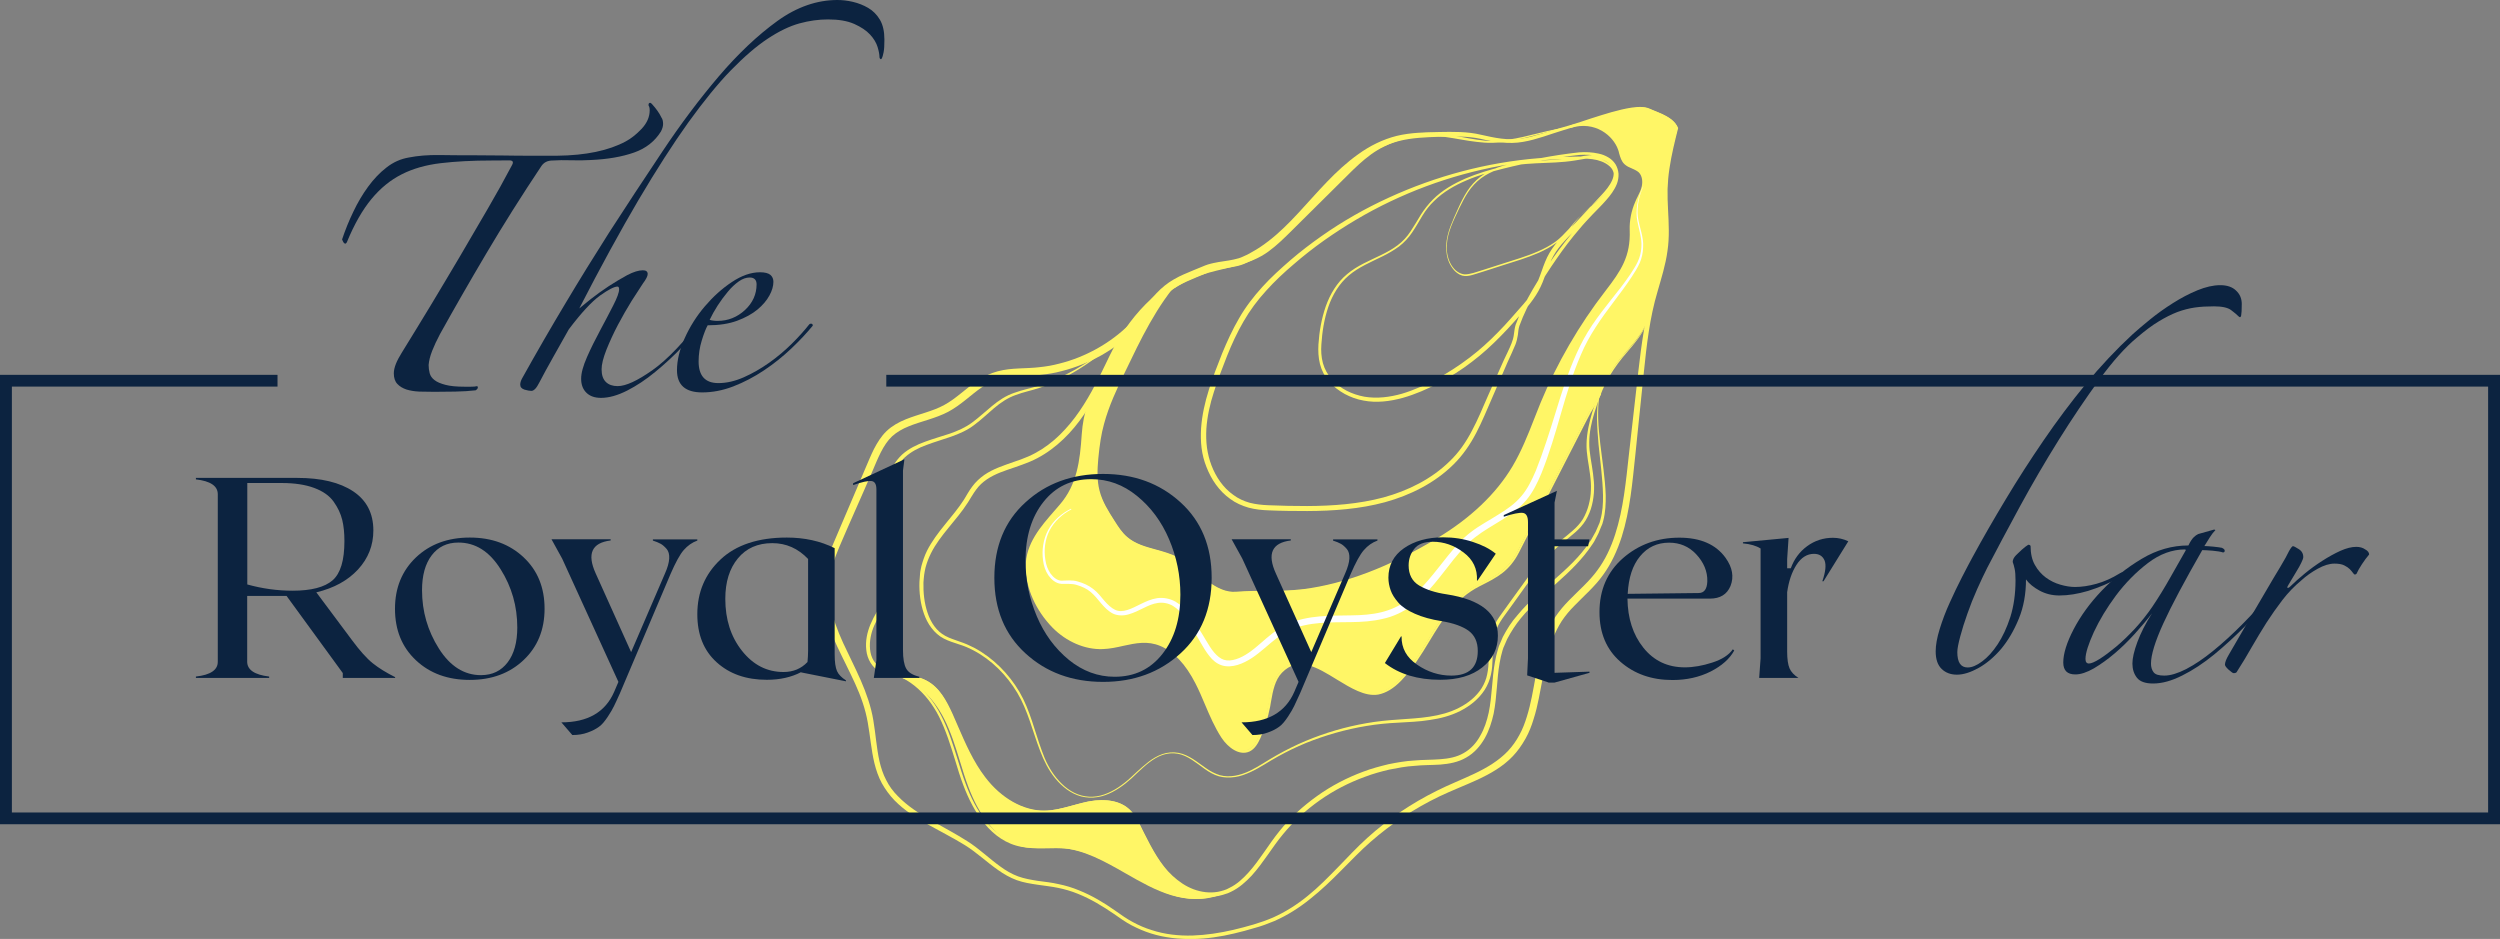 <svg width="221" height="83" viewBox="0 0 221 83" fill="none" xmlns="http://www.w3.org/2000/svg">
<rect x="0" y="0" width="221" height="83" fill="#808080" stroke="none"/>
<g clip-path="url(#clip0)">
<path d="M107.641 79.052C107.673 79.052 107.704 79.042 107.745 79.042C102.61 80.8 98.868 75.248 94.034 74.909C92.922 74.837 91.778 75.022 90.666 74.827C88.047 74.344 86.539 71.814 85.677 69.542C84.918 67.527 84.491 65.409 83.514 63.497C82.641 61.77 81.186 60.207 79.346 59.713C80.157 59.847 81.04 59.898 81.778 60.258C82.932 60.813 83.566 62.037 84.086 63.199C84.949 65.111 85.708 67.106 86.966 68.781C88.234 70.447 90.167 71.794 92.277 71.784C93.546 71.773 94.772 71.28 96.03 71.002C97.288 70.745 98.743 70.766 99.689 71.609C100.157 72.02 100.438 72.596 100.718 73.151C101.446 74.6 102.142 76.102 103.265 77.294C104.408 78.466 106.051 79.309 107.641 79.052Z" fill="#FFF666"/>
<path d="M107.767 78.908L107.829 79.124C104.804 80.173 102.216 78.672 99.711 77.232C97.912 76.215 96.062 75.135 94.076 75.001C93.619 74.971 93.141 74.981 92.704 74.991C92.039 75.001 91.353 75.022 90.688 74.909C87.964 74.426 86.426 71.742 85.604 69.563C85.324 68.822 85.085 68.041 84.856 67.29C84.471 66.036 84.066 64.72 83.453 63.528C82.465 61.595 80.979 60.238 79.357 59.795L79.398 59.58C79.565 59.6 79.752 59.641 79.939 59.662C80.594 59.754 81.27 59.847 81.862 60.145C83.058 60.731 83.702 61.996 84.222 63.137C84.378 63.476 84.523 63.815 84.669 64.165C85.344 65.718 86.041 67.332 87.091 68.699C88.505 70.57 90.469 71.67 92.32 71.66C93.172 71.66 94.024 71.424 94.846 71.197C95.241 71.094 95.656 70.981 96.062 70.889C96.977 70.694 98.702 70.519 99.814 71.526C100.303 71.968 100.605 72.596 100.854 73.099L100.989 73.387C101.644 74.734 102.341 76.122 103.359 77.222C104.596 78.528 106.197 79.186 107.632 78.949C107.652 78.939 107.673 78.939 107.694 78.939L107.767 78.908ZM85.438 68.504C85.542 68.812 85.656 69.131 85.771 69.439C86.561 71.557 88.068 74.179 90.677 74.652C91.322 74.765 91.997 74.744 92.642 74.734C93.099 74.734 93.577 74.713 94.035 74.744C96.083 74.878 97.954 75.957 99.773 76.996C102.008 78.291 104.149 79.525 106.613 79.145C105.407 79.032 104.18 78.394 103.172 77.325C102.122 76.194 101.426 74.806 100.76 73.439L100.625 73.151C100.386 72.668 100.095 72.071 99.627 71.65C98.588 70.714 96.956 70.889 96.072 71.074C95.677 71.156 95.261 71.269 94.866 71.382C94.024 71.619 93.172 71.845 92.288 71.855C90.365 71.866 88.338 70.724 86.883 68.802C85.833 67.414 85.116 65.789 84.44 64.216C84.284 63.877 84.149 63.538 83.993 63.188C83.505 62.099 82.881 60.865 81.748 60.32C81.322 60.114 80.854 60.011 80.355 59.939C81.654 60.587 82.808 61.811 83.629 63.414C84.243 64.628 84.658 65.944 85.043 67.219C85.189 67.661 85.324 68.103 85.438 68.504Z" fill="#FFF666"/>
<path d="M138.837 11.186C140.157 10.816 144.419 9.037 145.76 9.613C146.706 10.024 147.933 10.343 148.307 11.299C147.839 13.047 147.382 14.816 147.309 16.635C147.236 18.28 147.475 19.915 147.319 21.539C147.132 23.308 146.498 24.984 146.051 26.701C145.937 27.153 145.833 27.595 145.75 28.047C144.897 30.587 142.746 31.389 141.446 34.751C140.583 36.447 140.916 35.563 140.043 37.27C138.099 41.105 136.134 44.919 134.17 48.733C133.317 50.388 132.309 50.892 130.729 51.694C127.163 53.504 126.394 57.349 123.775 60.042C123.234 60.598 122.579 61.101 121.799 61.235C119.086 61.698 115.812 56.681 113.223 59.323C112.444 60.125 112.34 61.317 112.132 62.407C111.945 63.343 111.664 64.268 111.269 65.132C111.072 65.594 110.801 66.067 110.354 66.273C109.502 66.663 108.566 65.872 108.047 65.091C107.07 63.61 106.55 61.883 105.749 60.3C105.053 58.942 104.045 57.565 102.589 56.938C100.791 56.177 99.252 57.143 97.433 57.205C95.812 57.267 94.232 56.495 93.099 55.344C91.737 53.977 90.749 52.033 90.76 50.07C90.77 47.828 92.412 46.214 93.785 44.61C95.334 42.801 95.583 40.642 95.728 38.349C95.791 37.362 95.988 36.313 96.342 35.388C96.664 34.854 96.966 34.278 97.267 33.702C97.277 33.692 97.277 33.692 97.277 33.692C97.267 33.702 97.267 33.702 97.267 33.702C97.61 33.013 97.943 32.324 98.275 31.625C98.639 30.895 99.045 30.165 99.502 29.466C99.959 29.076 100.396 28.664 100.781 28.202C101.519 27.369 102.142 26.433 102.974 25.703C103.244 25.487 103.535 25.292 103.816 25.117C101.945 27.4 100.645 30.104 99.377 32.767C98.66 34.267 97.932 35.779 97.506 37.373C97.246 38.38 97.09 39.418 96.997 40.447C96.924 41.423 96.882 42.41 97.132 43.356C97.392 44.322 97.922 45.186 98.473 46.029C98.795 46.554 99.138 47.088 99.616 47.489C100.864 48.558 102.714 48.548 104.149 49.33C105.043 49.813 105.739 50.584 106.519 51.231C107.309 51.879 108.265 52.434 109.273 52.362C111.342 52.198 113.223 52.383 115.271 52.126C119.429 51.612 123.525 49.782 127.08 47.643C129.762 46.019 132.215 43.911 133.816 41.228C134.866 39.459 135.521 37.496 136.311 35.594C137.756 32.067 139.689 28.747 142.039 25.724C143.452 23.904 144.294 22.609 144.211 20.295C144.17 19.463 144.336 18.62 144.679 17.849C144.887 17.396 145.147 16.975 145.272 16.491C145.386 16.008 145.334 15.453 144.97 15.114C144.627 14.785 144.076 14.754 143.723 14.425C143.38 14.116 143.328 13.613 143.172 13.181C142.704 11.844 141.01 10.539 138.837 11.186Z" fill="#FFF666"/>
<path d="M107.974 78.826C104.866 80.029 102.319 78.569 99.627 77.027C97.787 75.968 95.885 74.878 93.795 74.734C93.327 74.703 92.828 74.713 92.381 74.724C91.716 74.734 91.03 74.755 90.375 74.641C87.724 74.169 86.196 71.516 85.396 69.367C85.105 68.617 84.876 67.835 84.637 67.075C84.232 65.789 83.826 64.453 83.192 63.24C82.028 60.968 80.177 59.456 78.234 59.22L78.213 59.446C80.084 59.682 81.882 61.142 83.005 63.343C83.618 64.556 84.024 65.882 84.419 67.157C84.647 67.918 84.886 68.709 85.177 69.46C86.009 71.66 87.568 74.385 90.334 74.868C90.999 74.991 91.706 74.971 92.371 74.95C92.839 74.94 93.317 74.929 93.774 74.96C95.812 75.094 97.693 76.173 99.512 77.212C102.132 78.713 104.845 80.255 108.047 79.011L107.974 78.826Z" fill="#FFF666"/>
<path d="M145.033 15.042C144.845 14.867 144.606 14.764 144.378 14.672C144.159 14.569 143.951 14.487 143.785 14.332C143.556 14.117 143.463 13.808 143.369 13.479C143.338 13.366 143.307 13.253 143.265 13.14C142.725 11.608 140.895 10.425 138.764 11.094L138.827 11.31C141.03 10.631 142.61 12.019 143.037 13.222C143.078 13.335 143.109 13.438 143.13 13.551C143.234 13.901 143.328 14.26 143.608 14.517C143.806 14.703 144.045 14.805 144.274 14.898C144.492 15.001 144.689 15.083 144.856 15.227C145.199 15.556 145.22 16.101 145.126 16.502C145.053 16.82 144.897 17.119 144.741 17.437C144.679 17.571 144.606 17.694 144.554 17.849C144.211 18.63 144.035 19.504 144.066 20.347C144.149 22.66 143.317 23.904 141.924 25.714C139.585 28.736 137.652 32.078 136.186 35.604C135.999 36.087 135.802 36.56 135.615 37.044C135.064 38.462 134.481 39.912 133.702 41.228C132.257 43.654 130.001 45.803 127.007 47.602C122.818 50.121 118.868 51.612 115.24 52.075C114.107 52.218 113.005 52.218 111.924 52.229C111.061 52.229 110.157 52.239 109.242 52.311C108.421 52.373 107.527 52.003 106.571 51.211C106.352 51.026 106.113 50.82 105.895 50.615C105.365 50.132 104.814 49.648 104.18 49.299C103.566 48.959 102.86 48.764 102.184 48.579C101.238 48.322 100.354 48.075 99.658 47.479C99.18 47.078 98.847 46.543 98.525 46.04C97.995 45.207 97.454 44.364 97.205 43.397C96.955 42.462 97.007 41.475 97.09 40.529C97.205 39.326 97.35 38.359 97.6 37.465C98.026 35.882 98.743 34.35 99.45 32.89C100.833 30.011 102.236 27.04 104.419 24.614L104.253 24.459C102.059 26.906 100.625 29.898 99.242 32.787C98.525 34.268 97.797 35.8 97.371 37.414C97.132 38.308 96.966 39.295 96.862 40.498C96.778 41.454 96.737 42.472 96.997 43.449C97.257 44.456 97.808 45.32 98.359 46.163C98.691 46.697 99.024 47.232 99.523 47.654C100.261 48.291 101.217 48.558 102.142 48.816C102.808 49.001 103.483 49.186 104.086 49.515C104.699 49.844 105.23 50.327 105.749 50.789C105.968 50.985 106.196 51.201 106.435 51.396C107.444 52.229 108.4 52.609 109.273 52.547C110.188 52.476 111.082 52.476 111.945 52.465C113.016 52.465 114.138 52.455 115.292 52.311C118.941 51.848 122.933 50.347 127.153 47.808C130.178 45.978 132.465 43.819 133.931 41.351C134.721 40.025 135.303 38.555 135.854 37.136C136.041 36.653 136.228 36.17 136.425 35.697C137.87 32.181 139.804 28.87 142.132 25.858C143.515 24.069 144.43 22.722 144.336 20.347C144.294 19.524 144.471 18.692 144.804 17.951C144.856 17.818 144.918 17.694 144.991 17.55C145.147 17.242 145.313 16.913 145.396 16.574C145.469 16.286 145.479 15.916 145.376 15.597C145.303 15.381 145.199 15.186 145.033 15.042Z" fill="#FFF666"/>
<path d="M141.384 34.751C140.958 35.594 140.823 35.81 140.698 36.005C140.573 36.221 140.438 36.416 140.001 37.28C137.756 41.691 135.895 45.33 134.128 48.744C133.296 50.337 132.361 50.82 130.802 51.612L130.739 51.643C128.515 52.774 127.361 54.707 126.217 56.578C125.5 57.76 124.752 58.984 123.754 60.012C123.099 60.67 122.475 61.06 121.831 61.163C120.76 61.348 119.533 60.608 118.348 59.868C116.592 58.799 114.772 57.678 113.192 59.292C112.506 60.002 112.33 60.989 112.153 61.965C112.132 62.13 112.101 62.294 112.07 62.448C111.893 63.384 111.612 64.278 111.228 65.142C111.041 65.564 110.791 66.026 110.365 66.222C109.596 66.571 108.722 65.893 108.192 65.091C107.6 64.186 107.163 63.168 106.747 62.171C106.487 61.544 106.207 60.906 105.895 60.3C105.022 58.572 103.941 57.421 102.683 56.886C101.467 56.372 100.406 56.609 99.273 56.855C98.691 56.979 98.088 57.112 97.475 57.143C95.978 57.195 94.398 56.526 93.223 55.324C91.758 53.843 90.905 51.89 90.905 50.111C90.916 48.137 92.205 46.657 93.452 45.238C93.608 45.073 93.743 44.898 93.889 44.734C95.438 42.914 95.708 40.796 95.864 38.411C95.988 36.54 96.55 34.874 97.392 33.815L97.205 33.682C96.331 34.761 95.76 36.478 95.625 38.401C95.469 40.745 95.209 42.832 93.701 44.59C93.566 44.755 93.41 44.929 93.265 45.094C91.997 46.543 90.666 48.055 90.666 50.111C90.666 51.962 91.56 53.966 93.047 55.488C94.273 56.732 95.926 57.441 97.475 57.38C98.119 57.359 98.722 57.225 99.304 57.092C100.396 56.855 101.435 56.629 102.569 57.102C103.785 57.616 104.814 58.727 105.677 60.413C105.988 61.019 106.259 61.657 106.519 62.274C106.945 63.281 107.381 64.299 107.984 65.224C108.577 66.109 109.564 66.828 110.448 66.438C110.937 66.211 111.217 65.697 111.425 65.235C111.81 64.361 112.09 63.425 112.278 62.489C112.309 62.325 112.34 62.171 112.361 62.006C112.527 61.071 112.704 60.115 113.327 59.467C114.772 57.976 116.436 58.994 118.182 60.073C119.398 60.814 120.666 61.595 121.831 61.4C122.517 61.266 123.182 60.875 123.868 60.166C124.887 59.107 125.635 57.883 126.363 56.681C127.527 54.758 128.629 52.938 130.791 51.828L130.854 51.797C132.402 51.016 133.421 50.491 134.284 48.826C136.041 45.402 137.912 41.763 140.157 37.362C140.583 36.519 140.719 36.303 140.843 36.108C140.968 35.892 141.103 35.697 141.54 34.833L141.384 34.751Z" fill="#FFF666"/>
<path d="M145.261 16.481C144.897 17.314 144.679 18.249 144.783 19.154C144.897 20.059 145.324 20.933 145.251 21.868C145.24 22.341 145.137 22.804 144.96 23.225C144.773 23.657 144.513 24.048 144.274 24.428C143.764 25.21 143.203 25.95 142.652 26.68C141.54 28.15 140.469 29.651 139.752 31.358C139.024 33.034 138.494 34.812 137.985 36.57C137.475 38.349 136.956 40.107 136.269 41.824C135.916 42.667 135.511 43.52 134.908 44.23C134.294 44.95 133.525 45.495 132.735 45.978C131.966 46.461 131.145 46.913 130.417 47.479C129.679 48.034 129.086 48.754 128.504 49.453C127.361 50.882 126.301 52.444 124.783 53.555C124.024 54.1 123.161 54.511 122.246 54.706C121.332 54.922 120.396 54.984 119.461 54.994C117.621 55.025 115.708 54.943 114.003 55.704C112.33 56.475 111.259 58.202 109.409 58.778C108.972 58.911 108.463 58.963 108.016 58.819C107.558 58.675 107.184 58.356 106.903 57.986C106.321 57.256 105.957 56.403 105.438 55.642C104.949 54.881 104.471 54.038 103.691 53.565C103.296 53.329 102.828 53.236 102.371 53.298C101.903 53.36 101.487 53.555 101.072 53.761C100.656 53.966 100.24 54.172 99.783 54.305C99.346 54.439 98.826 54.449 98.39 54.244C97.963 54.028 97.641 53.689 97.34 53.339C97.049 52.989 96.768 52.63 96.415 52.331C96.061 52.033 95.635 51.848 95.198 51.715C94.762 51.571 94.304 51.632 93.826 51.612C93.327 51.581 92.932 51.221 92.672 50.851C92.412 50.471 92.267 50.018 92.205 49.545C92.08 48.62 92.225 47.664 92.662 46.841C93.109 46.019 93.847 45.381 94.679 44.97L94.71 45.032C93.899 45.443 93.192 46.101 92.776 46.903C92.371 47.705 92.267 48.63 92.412 49.504C92.475 49.946 92.631 50.368 92.87 50.707C93.119 51.046 93.462 51.324 93.837 51.334C94.221 51.324 94.803 51.252 95.282 51.406C95.749 51.54 96.217 51.735 96.623 52.054C97.038 52.362 97.34 52.773 97.621 53.102C97.912 53.442 98.244 53.75 98.566 53.904C99.232 54.233 100.032 53.802 100.874 53.38C101.3 53.175 101.758 52.959 102.298 52.876C102.86 52.804 103.431 52.917 103.909 53.185C104.876 53.761 105.354 54.655 105.853 55.406C106.404 56.166 106.81 57.061 107.329 57.678C107.6 57.986 107.87 58.223 108.192 58.325C108.515 58.428 108.878 58.397 109.263 58.274C110.022 58.038 110.718 57.493 111.404 56.896C112.09 56.3 112.818 55.632 113.764 55.19C115.635 54.346 117.652 54.439 119.461 54.398C120.386 54.388 121.269 54.326 122.111 54.12C122.953 53.915 123.702 53.565 124.409 53.061C125.802 52.044 126.852 50.542 128.026 49.093C128.328 48.723 128.629 48.363 128.962 48.013C129.274 47.654 129.679 47.304 130.053 47.016C130.833 46.42 131.675 45.988 132.444 45.495C133.213 45.032 133.931 44.518 134.471 43.88C135.012 43.263 135.417 42.431 135.76 41.629C136.425 39.963 136.976 38.215 137.517 36.457C138.057 34.699 138.608 32.921 139.388 31.204C139.773 30.35 140.22 29.528 140.75 28.736C141.28 27.955 141.852 27.215 142.423 26.495C143.006 25.775 143.577 25.045 144.087 24.295C144.326 23.924 144.596 23.534 144.773 23.143C144.96 22.753 145.074 22.321 145.095 21.879C145.178 20.994 144.804 20.131 144.69 19.195C144.606 18.239 144.856 17.324 145.24 16.481H145.261Z" fill="white"/>
<path d="M99.543 29.363C98.41 30.371 97.215 31.306 95.947 32.129C94.668 32.941 93.306 33.62 91.872 34.082C91.155 34.319 90.406 34.453 89.679 34.72C88.93 34.967 88.275 35.409 87.683 35.902C87.09 36.385 86.539 36.91 85.936 37.352C85.344 37.794 84.658 38.092 83.951 38.339C83.234 38.575 82.506 38.781 81.778 39.048C81.061 39.305 80.333 39.655 79.741 40.189C79.45 40.467 79.2 40.775 79.003 41.115C78.784 41.454 78.66 41.834 78.545 42.205C78.327 42.965 78.296 43.747 78.327 44.508C78.4 46.05 78.857 47.499 78.992 48.98C79.065 49.71 79.055 50.45 78.909 51.159C78.753 51.879 78.421 52.537 78.046 53.185C77.672 53.822 77.256 54.46 76.955 55.179C76.653 55.899 76.487 56.68 76.581 57.472C76.622 57.863 76.747 58.253 76.965 58.603C77.184 58.953 77.485 59.24 77.839 59.425C78.556 59.806 79.356 59.857 80.094 59.97C80.832 60.063 81.591 60.207 82.173 60.659C82.766 61.091 83.192 61.728 83.546 62.386C83.899 63.044 84.19 63.744 84.491 64.432C84.793 65.121 85.094 65.81 85.437 66.489C86.113 67.846 86.955 69.151 88.109 70.159C88.681 70.653 89.325 71.095 90.032 71.393C90.739 71.712 91.508 71.876 92.277 71.876C93.847 71.855 95.261 71.146 96.758 71.002C97.496 70.94 98.265 70.981 98.93 71.29C99.263 71.444 99.554 71.66 99.793 71.938C100.022 72.225 100.209 72.544 100.386 72.873C101.051 74.21 101.664 75.618 102.61 76.832C103.078 77.438 103.629 77.983 104.294 78.404C104.949 78.836 105.687 79.135 106.477 79.237C106.862 79.289 107.278 79.278 107.673 79.207C107.87 79.155 108.078 79.124 108.255 79.052C108.359 79.021 108.442 78.99 108.546 78.96L108.816 78.836C109.533 78.497 110.136 77.952 110.656 77.397C111.695 76.246 112.454 74.909 113.4 73.768C114.346 72.606 115.458 71.598 116.685 70.735C117.912 69.871 119.253 69.182 120.666 68.668C121.363 68.401 122.08 68.206 122.818 68.031C123.556 67.887 124.294 67.743 125.043 67.702C125.781 67.62 126.54 67.64 127.319 67.589C128.089 67.527 128.91 67.383 129.606 66.972C130.313 66.581 130.864 65.944 131.249 65.265C131.633 64.587 131.872 63.836 132.039 63.086C132.34 61.564 132.309 60.053 132.569 58.593C132.631 58.233 132.714 57.863 132.818 57.513L132.901 57.256C132.933 57.174 132.985 57.092 133.016 56.999L133.234 56.495C133.577 55.848 133.972 55.221 134.45 54.645C135.396 53.493 136.55 52.506 137.673 51.488C138.806 50.481 139.908 49.412 140.76 48.126C140.874 47.972 140.978 47.797 141.051 47.633C141.134 47.468 141.238 47.294 141.311 47.129L141.529 46.594C141.571 46.502 141.613 46.41 141.644 46.327L141.727 46.039C141.924 45.289 141.956 44.518 141.945 43.767C141.893 42.266 141.644 40.765 141.467 39.264C141.384 38.524 141.301 37.763 141.28 37.023C141.259 36.272 141.29 35.522 141.405 34.782L141.353 34.771C141.218 35.511 141.176 36.272 141.176 37.023C141.186 37.784 141.249 38.534 141.311 39.285C141.457 40.786 141.675 42.287 141.706 43.778C141.716 44.508 141.675 45.258 141.467 45.978L141.394 46.235C141.363 46.317 141.311 46.399 141.28 46.492L141.062 46.995C140.978 47.16 140.875 47.325 140.791 47.479C140.708 47.643 140.615 47.797 140.5 47.952C139.669 49.196 138.556 50.224 137.423 51.221C136.301 52.218 135.116 53.195 134.138 54.388C133.619 54.963 133.213 55.621 132.849 56.31L132.621 56.845C132.579 56.937 132.538 57.03 132.506 57.112L132.423 57.39C132.309 57.76 132.215 58.151 132.153 58.521C131.883 60.022 131.904 61.543 131.602 62.993C131.446 63.713 131.217 64.422 130.854 65.039C130.511 65.676 130.012 66.221 129.388 66.571C128.775 66.931 128.047 67.064 127.309 67.116C126.56 67.177 125.802 67.157 125.022 67.229C124.253 67.27 123.494 67.404 122.735 67.558C121.976 67.743 121.238 67.938 120.51 68.216C119.066 68.751 117.683 69.47 116.436 70.365C115.188 71.259 114.034 72.297 113.088 73.49C112.122 74.683 111.373 76.009 110.386 77.109C109.887 77.664 109.336 78.178 108.681 78.487L108.442 78.61C108.359 78.641 108.275 78.672 108.182 78.703C108.016 78.764 107.839 78.795 107.662 78.836C107.298 78.898 106.945 78.908 106.571 78.867C105.843 78.785 105.147 78.518 104.523 78.106C103.909 77.695 103.369 77.202 102.901 76.605C101.986 75.433 101.363 74.066 100.666 72.709C100.479 72.37 100.282 72.04 100.022 71.742C99.762 71.454 99.44 71.208 99.076 71.053C98.348 70.725 97.537 70.694 96.778 70.766C96.009 70.848 95.261 71.084 94.533 71.28C93.805 71.475 93.067 71.66 92.309 71.67C91.57 71.691 90.812 71.516 90.126 71.228C89.429 70.93 88.805 70.519 88.234 70.025C87.09 69.038 86.29 67.733 85.614 66.386C84.938 65.029 84.419 63.63 83.743 62.263C83.4 61.584 82.953 60.916 82.329 60.443C82.017 60.207 81.654 60.022 81.29 59.909C80.905 59.796 80.52 59.724 80.146 59.672C79.387 59.559 78.618 59.487 77.995 59.127C77.683 58.953 77.423 58.706 77.236 58.408C77.049 58.109 76.945 57.76 76.913 57.4C76.841 56.691 76.997 55.95 77.288 55.282C77.579 54.614 78.005 53.976 78.379 53.329C78.753 52.681 79.117 51.972 79.294 51.211C79.46 50.44 79.471 49.658 79.398 48.898C79.335 48.137 79.2 47.397 79.055 46.656C78.92 45.906 78.774 45.176 78.743 44.435C78.701 43.706 78.722 42.955 78.92 42.256C79.107 41.547 79.471 40.909 80.001 40.416C80.541 39.932 81.207 39.583 81.903 39.336C82.6 39.069 83.338 38.863 84.065 38.606C84.793 38.349 85.531 38.03 86.134 37.557C86.758 37.095 87.298 36.57 87.88 36.077C88.452 35.594 89.076 35.172 89.772 34.925C90.469 34.658 91.228 34.514 91.955 34.267C93.41 33.784 94.762 33.065 96.03 32.211C97.298 31.358 98.473 30.381 99.585 29.363H99.543Z" fill="#FFF666"/>
<path d="M138.764 20.306L138.193 20.943C137.985 21.149 137.777 21.334 137.538 21.498C137.07 21.838 136.561 22.105 136.041 22.341C134.98 22.804 133.879 23.123 132.787 23.472L131.155 23.997L130.334 24.254C130.074 24.336 129.783 24.418 129.481 24.398C129.19 24.387 128.92 24.233 128.691 24.038C128.473 23.842 128.307 23.606 128.172 23.349C127.912 22.835 127.818 22.249 127.839 21.673C127.881 21.097 128.016 20.542 128.224 19.997C128.432 19.463 128.66 18.938 128.899 18.424C129.128 17.91 129.388 17.386 129.7 16.903C130.012 16.419 130.407 15.988 130.864 15.628C131.789 14.918 132.943 14.569 134.076 14.384C135.22 14.199 136.373 14.199 137.506 14.116C138.078 14.075 138.65 14.024 139.201 13.931C139.752 13.839 140.334 13.695 140.926 13.705C141.529 13.705 142.163 13.89 142.61 14.353C142.829 14.569 142.974 14.877 143.026 15.196C143.068 15.504 142.985 15.833 142.881 16.111C142.642 16.666 142.236 17.119 141.862 17.54L140.687 18.794L139.513 20.049C139.128 20.48 138.702 20.861 138.328 21.282C137.953 21.694 137.6 22.115 137.33 22.609C137.049 23.092 136.862 23.606 136.675 24.14C136.488 24.665 136.28 25.22 135.999 25.724C135.719 26.228 135.365 26.711 135.001 27.153C134.232 28.006 133.494 28.88 132.683 29.692C131.883 30.515 131.03 31.296 130.116 31.985C129.201 32.694 128.224 33.301 127.205 33.846C126.186 34.391 125.126 34.853 124.003 35.172C122.881 35.481 121.685 35.635 120.531 35.409C119.939 35.306 119.388 35.1 118.868 34.823C118.359 34.535 117.881 34.185 117.496 33.733C117.111 33.291 116.831 32.756 116.685 32.18C116.54 31.605 116.519 31.029 116.55 30.453C116.623 29.302 116.82 28.181 117.194 27.091C117.579 26.012 118.182 24.973 119.086 24.233C119.98 23.472 121.061 23.051 122.08 22.547C122.589 22.3 123.099 22.023 123.546 21.683C123.993 21.354 124.388 20.922 124.689 20.46C125.001 19.997 125.282 19.504 125.583 19.01C125.895 18.517 126.249 18.064 126.654 17.653C127.475 16.82 128.494 16.245 129.544 15.782C130.604 15.33 131.716 15.001 132.818 14.723C135.043 14.168 137.299 13.715 139.585 13.469C140.168 13.428 140.75 13.448 141.332 13.582C141.623 13.643 141.893 13.746 142.153 13.9C142.413 14.044 142.642 14.26 142.808 14.517C142.964 14.774 143.057 15.072 143.078 15.371C143.089 15.679 143.037 15.977 142.933 16.255C142.714 16.81 142.351 17.283 141.976 17.704C141.592 18.147 141.186 18.537 140.791 18.949C140.396 19.37 140.001 19.781 139.648 20.213C138.91 21.067 138.224 21.971 137.579 22.907C136.935 23.842 136.321 24.788 135.76 25.775C135.199 26.752 134.689 27.77 134.315 28.808C134.232 29.055 134.211 29.332 134.18 29.61C134.138 29.898 134.066 30.196 133.962 30.463C133.743 31.008 133.494 31.512 133.265 32.026L131.914 35.152C131.457 36.2 131.03 37.249 130.5 38.267C129.97 39.285 129.305 40.261 128.473 41.074C126.82 42.708 124.669 43.778 122.434 44.395C120.199 45.001 117.86 45.166 115.573 45.176C114.429 45.176 113.275 45.166 112.122 45.114C111.539 45.094 110.957 45.032 110.375 44.878C109.804 44.713 109.232 44.467 108.754 44.107C107.766 43.407 107.08 42.39 106.654 41.29C106.435 40.745 106.29 40.179 106.217 39.593C106.144 39.007 106.144 38.431 106.176 37.856C106.259 36.684 106.519 35.553 106.862 34.463C107.205 33.363 107.61 32.314 108.036 31.245C108.473 30.186 108.951 29.137 109.533 28.14C110.105 27.132 110.822 26.217 111.591 25.364C112.361 24.511 113.223 23.74 114.086 22.989C114.959 22.238 115.874 21.539 116.81 20.881C118.691 19.555 120.687 18.424 122.777 17.468C126.945 15.556 131.446 14.353 136.03 13.983C137.174 13.88 138.328 13.87 139.471 13.839C140.043 13.829 140.625 13.829 141.186 13.973C141.477 14.034 141.748 14.137 141.997 14.291C142.236 14.445 142.475 14.63 142.61 14.898C142.746 15.155 142.766 15.473 142.694 15.751C142.631 16.039 142.496 16.286 142.33 16.532C141.987 17.016 141.581 17.406 141.155 17.787C140.719 18.167 140.292 18.527 139.866 18.918C139.44 19.36 139.097 19.802 138.764 20.306ZM138.692 20.234C139.066 19.792 139.419 19.339 139.835 18.959C140.272 18.558 140.698 18.198 141.124 17.828C141.54 17.448 141.966 17.047 142.278 16.584C142.423 16.347 142.569 16.101 142.631 15.823C142.694 15.556 142.683 15.268 142.548 15.021C142.423 14.785 142.195 14.6 141.956 14.456C141.716 14.312 141.446 14.219 141.176 14.147C140.615 14.014 140.053 14.014 139.482 14.024C138.91 14.034 138.338 14.055 137.766 14.075C137.184 14.096 136.612 14.137 136.051 14.188C131.498 14.61 127.028 15.844 122.912 17.807C120.854 18.784 118.889 19.956 117.039 21.262C116.113 21.92 115.219 22.619 114.367 23.359C113.504 24.089 112.673 24.87 111.924 25.703C111.155 26.546 110.49 27.441 109.928 28.418C109.367 29.384 108.889 30.412 108.473 31.461C108.057 32.52 107.652 33.568 107.309 34.648C106.966 35.707 106.716 36.807 106.643 37.907C106.612 38.462 106.623 39.017 106.695 39.562C106.768 40.097 106.903 40.642 107.101 41.156C107.496 42.174 108.13 43.12 109.024 43.747C109.46 44.076 109.959 44.302 110.479 44.446C110.999 44.58 111.56 44.641 112.122 44.662C113.265 44.713 114.419 44.734 115.552 44.734C117.818 44.724 120.105 44.559 122.298 43.973C124.471 43.377 126.55 42.349 128.151 40.776C128.962 40.004 129.596 39.079 130.116 38.082C130.646 37.095 131.072 36.046 131.529 35.008L132.912 31.893C133.151 31.368 133.421 30.864 133.619 30.35C133.723 30.093 133.795 29.847 133.827 29.569C133.868 29.302 133.889 29.004 133.983 28.705C134.804 26.536 136.041 24.603 137.34 22.732C137.995 21.807 138.712 20.902 139.461 20.038C139.845 19.607 140.23 19.185 140.625 18.774C141.02 18.352 141.446 17.972 141.82 17.55C142.195 17.139 142.538 16.687 142.735 16.173C142.829 15.916 142.881 15.648 142.87 15.391C142.86 15.134 142.777 14.877 142.631 14.651C142.351 14.188 141.841 13.921 141.301 13.798C140.75 13.674 140.188 13.664 139.627 13.695C137.361 13.931 135.105 14.353 132.891 14.908C131.789 15.186 130.677 15.494 129.637 15.946C128.598 16.389 127.59 16.964 126.789 17.756C126.384 18.136 126.03 18.589 125.739 19.072C125.448 19.555 125.167 20.059 124.845 20.532C124.533 21.005 124.128 21.437 123.681 21.786C123.213 22.125 122.704 22.424 122.194 22.67C121.176 23.174 120.105 23.616 119.242 24.346C118.379 25.076 117.787 26.073 117.423 27.132C117.059 28.202 116.883 29.312 116.81 30.443C116.768 30.998 116.799 31.553 116.945 32.098C117.09 32.623 117.361 33.126 117.735 33.527C118.099 33.938 118.546 34.288 119.034 34.535C119.523 34.792 120.074 34.967 120.614 35.069C121.716 35.255 122.86 35.111 123.941 34.802C125.012 34.483 126.051 34.011 127.049 33.476C128.047 32.921 128.993 32.314 129.897 31.625C130.791 30.947 131.644 30.176 132.423 29.374C133.213 28.582 133.951 27.698 134.7 26.855C135.064 26.433 135.396 25.991 135.646 25.498C135.906 24.994 136.103 24.49 136.29 23.945C136.477 23.411 136.675 22.866 136.976 22.352C137.267 21.848 137.642 21.395 138.037 20.974C138.421 20.542 138.847 20.172 139.232 19.74L140.396 18.496L141.561 17.252C141.945 16.841 142.299 16.419 142.517 15.926C142.621 15.689 142.673 15.443 142.642 15.196C142.631 14.949 142.507 14.733 142.33 14.538C141.966 14.168 141.436 13.983 140.895 13.983C140.344 13.973 139.783 14.096 139.222 14.188C138.64 14.281 138.057 14.332 137.486 14.363C136.342 14.425 135.188 14.425 134.066 14.589C132.953 14.754 131.841 15.083 130.937 15.751C130.49 16.08 130.105 16.502 129.793 16.964C129.481 17.427 129.232 17.941 128.982 18.445C128.504 19.473 127.974 20.491 127.901 21.622C127.86 22.167 127.953 22.753 128.203 23.246C128.328 23.503 128.494 23.729 128.702 23.914C128.92 24.099 129.18 24.223 129.45 24.254C129.731 24.264 130.012 24.192 130.282 24.12L131.103 23.863L132.735 23.339C133.806 22.989 134.918 22.681 135.968 22.218C136.488 21.992 136.997 21.724 137.465 21.395C137.694 21.231 137.901 21.046 138.109 20.84L138.692 20.234Z" fill="#FFF666"/>
<path d="M148.349 11.32C148.047 12.523 147.756 13.695 147.579 14.898C147.486 15.504 147.434 16.101 147.413 16.707C147.403 17.314 147.423 17.91 147.455 18.527C147.517 19.73 147.59 20.974 147.403 22.197C147.236 23.431 146.862 24.593 146.529 25.765C145.833 28.088 145.563 30.505 145.313 32.931L144.565 40.2C144.305 42.616 144.107 45.083 143.359 47.458C142.974 48.651 142.455 49.802 141.717 50.82C140.978 51.858 140.022 52.671 139.191 53.534C138.764 53.956 138.38 54.419 138.057 54.902C137.746 55.385 137.475 55.93 137.267 56.475C136.841 57.575 136.602 58.767 136.373 59.96C136.134 61.153 135.958 62.366 135.573 63.559C135.396 64.155 135.168 64.741 134.856 65.296C134.544 65.851 134.18 66.376 133.743 66.838C132.86 67.774 131.737 68.401 130.615 68.925C129.492 69.439 128.338 69.881 127.236 70.406C125.043 71.465 122.995 72.811 121.165 74.415C120.24 75.217 119.419 76.102 118.546 76.965C117.683 77.839 116.799 78.692 115.822 79.463C114.856 80.245 113.806 80.913 112.662 81.417C112.09 81.653 111.498 81.879 110.905 82.034C110.313 82.219 109.71 82.373 109.107 82.517C107.912 82.805 106.675 82.99 105.427 83.01C104.19 83.021 102.943 82.897 101.747 82.517C101.155 82.332 100.583 82.085 100.032 81.797C99.481 81.509 98.972 81.139 98.473 80.79C97.465 80.101 96.415 79.463 95.282 79.011C94.71 78.775 94.128 78.61 93.535 78.487C92.943 78.363 92.319 78.302 91.716 78.209C91.113 78.117 90.489 78.024 89.886 77.808C89.294 77.592 88.743 77.274 88.234 76.914C87.215 76.204 86.331 75.351 85.302 74.714C84.273 74.076 83.182 73.531 82.101 72.925C81.03 72.318 79.959 71.66 79.076 70.755C78.639 70.303 78.265 69.789 77.953 69.234C77.651 68.678 77.444 68.062 77.298 67.465C77.007 66.252 76.924 65.029 76.706 63.846C76.498 62.664 76.092 61.523 75.593 60.433C75.094 59.333 74.522 58.243 74.003 57.133C73.483 56.022 73.015 54.85 72.787 53.617C72.672 52.989 72.62 52.362 72.651 51.725C72.683 51.087 72.818 50.46 72.994 49.864C73.181 49.257 73.41 48.682 73.639 48.116L74.356 46.43L75.791 43.068L76.508 41.382C76.747 40.827 76.976 40.261 77.256 39.696C77.547 39.141 77.891 38.565 78.379 38.102C78.868 37.64 79.45 37.321 80.053 37.074C81.248 36.591 82.454 36.365 83.473 35.799C84.491 35.254 85.354 34.36 86.415 33.651C86.945 33.301 87.558 32.992 88.182 32.828C88.816 32.653 89.45 32.602 90.074 32.571C90.708 32.54 91.311 32.53 91.893 32.458C92.194 32.437 92.485 32.376 92.787 32.334C93.078 32.273 93.379 32.221 93.66 32.139C94.814 31.851 95.936 31.399 96.986 30.813C98.026 30.227 99.003 29.507 99.845 28.664C100.708 27.852 101.373 26.834 102.246 25.909C102.683 25.446 103.192 25.025 103.754 24.706C104.315 24.377 104.897 24.14 105.469 23.904L106.321 23.554C106.456 23.493 106.623 23.431 106.779 23.38C106.934 23.328 107.101 23.297 107.257 23.256C107.891 23.112 108.504 23.071 109.076 22.938C109.367 22.876 109.637 22.804 109.887 22.68L110.292 22.495L110.677 22.279C111.207 21.992 111.695 21.652 112.174 21.282C113.12 20.552 113.972 19.689 114.804 18.794C116.456 17.016 118.036 15.072 120.084 13.623C121.093 12.893 122.246 12.317 123.483 12.009C124.731 11.71 125.978 11.7 127.215 11.669C128.432 11.649 129.71 11.618 130.937 11.916C131.529 12.05 132.122 12.183 132.725 12.255C133.328 12.327 133.92 12.338 134.523 12.245C135.126 12.163 135.708 11.988 136.29 11.813C136.883 11.639 137.455 11.443 138.057 11.279C139.253 10.97 140.376 10.538 141.571 10.179C142.153 9.993 142.746 9.829 143.349 9.685C143.941 9.551 144.565 9.428 145.188 9.459C145.344 9.469 145.511 9.49 145.656 9.541C145.812 9.593 145.937 9.654 146.082 9.716C146.374 9.839 146.644 9.942 146.935 10.076C147.517 10.353 148.089 10.703 148.349 11.32ZM148.255 11.299C148.193 11.186 148.12 11.042 148.026 10.929C147.943 10.816 147.839 10.713 147.714 10.621C147.475 10.436 147.205 10.292 146.924 10.158C146.644 10.024 146.363 9.922 146.072 9.808C145.937 9.767 145.781 9.685 145.656 9.644C145.511 9.603 145.365 9.572 145.22 9.572C144.617 9.562 144.003 9.685 143.421 9.829C142.829 9.963 142.257 10.158 141.665 10.343C141.103 10.538 140.5 10.754 139.929 10.95C139.637 11.053 139.357 11.155 139.055 11.248L138.182 11.515C137.59 11.69 137.018 11.896 136.436 12.081C135.843 12.266 135.261 12.44 134.627 12.543C134.003 12.656 133.369 12.656 132.735 12.595C132.111 12.543 131.498 12.42 130.895 12.276C129.731 12.019 128.494 12.06 127.267 12.091C126.041 12.132 124.814 12.173 123.65 12.471C122.486 12.78 121.404 13.325 120.438 14.034C119.461 14.723 118.587 15.556 117.745 16.45C116.903 17.324 116.124 18.26 115.292 19.164C114.45 20.069 113.587 20.963 112.6 21.735C112.111 22.115 111.591 22.485 111.041 22.794L110.625 23.02L110.199 23.225C109.897 23.38 109.575 23.482 109.253 23.544C108.629 23.678 108.005 23.739 107.444 23.883C107.309 23.924 107.163 23.955 107.028 23.997C106.882 24.038 106.768 24.089 106.612 24.161C106.321 24.295 106.04 24.397 105.749 24.521C105.188 24.757 104.627 24.994 104.128 25.282C103.629 25.57 103.182 25.94 102.787 26.361C101.976 27.215 101.29 28.263 100.375 29.137C99.481 30.042 98.452 30.782 97.361 31.409C96.248 32.016 95.084 32.499 93.847 32.807C92.631 33.136 91.331 33.219 90.115 33.27C89.502 33.311 88.92 33.363 88.358 33.507C87.808 33.64 87.298 33.897 86.809 34.226C85.843 34.884 84.97 35.789 83.816 36.406C82.651 37.013 81.415 37.239 80.323 37.691C79.782 37.907 79.273 38.195 78.857 38.575C78.452 38.956 78.14 39.449 77.87 39.973C77.6 40.508 77.371 41.063 77.132 41.629L76.404 43.304L74.949 46.605C74.471 47.736 73.94 48.836 73.597 49.967C73.421 50.553 73.306 51.118 73.275 51.694C73.244 52.28 73.285 52.866 73.389 53.442C73.597 54.604 74.034 55.734 74.533 56.835C75.042 57.935 75.604 59.025 76.092 60.145C76.581 61.266 77.007 62.469 77.204 63.682C77.412 64.905 77.485 66.129 77.745 67.29C77.88 67.877 78.067 68.442 78.338 68.956C78.597 69.48 78.951 69.964 79.377 70.385C80.209 71.249 81.248 71.907 82.298 72.513C83.358 73.12 84.45 73.685 85.5 74.354C86.56 75.022 87.444 75.896 88.421 76.595C88.909 76.955 89.439 77.263 89.99 77.469C90.552 77.674 91.155 77.777 91.758 77.87C92.361 77.952 92.974 78.014 93.587 78.158C94.201 78.281 94.803 78.466 95.375 78.703C96.529 79.165 97.6 79.803 98.598 80.512C99.107 80.872 99.596 81.222 100.136 81.509C100.666 81.797 101.228 82.044 101.81 82.219C102.953 82.599 104.18 82.733 105.406 82.702C106.623 82.661 107.839 82.476 109.034 82.198C110.23 81.91 111.415 81.592 112.537 81.109C113.639 80.615 114.679 79.957 115.614 79.186C116.56 78.425 117.413 77.551 118.265 76.677C119.128 75.793 119.949 74.899 120.874 74.066C122.704 72.411 124.772 71.023 126.997 69.912C128.099 69.357 129.263 68.905 130.344 68.391C131.446 67.866 132.486 67.249 133.296 66.396C133.702 65.964 134.035 65.491 134.315 64.967C134.596 64.463 134.804 63.908 134.98 63.332C135.334 62.201 135.531 60.998 135.75 59.796C135.968 58.603 136.207 57.38 136.644 56.207C136.872 55.621 137.153 55.056 137.507 54.511C137.87 53.976 138.276 53.504 138.712 53.061C139.575 52.177 140.5 51.386 141.197 50.429C141.904 49.483 142.413 48.383 142.777 47.252C143.515 44.98 143.733 42.544 144.003 40.117L144.825 32.859C145.105 30.443 145.417 28.006 146.145 25.652C146.498 24.49 146.862 23.338 147.07 22.146C147.288 20.963 147.226 19.74 147.184 18.527C147.164 17.92 147.153 17.303 147.184 16.697C147.226 16.09 147.288 15.473 147.403 14.877C147.611 13.674 147.922 12.492 148.255 11.299Z" fill="#FFF666"/>
<path d="M146.01 26.834C145.895 27.749 145.583 28.633 145.095 29.404C144.606 30.196 143.951 30.854 143.349 31.563C142.746 32.273 142.184 33.033 141.768 33.866C141.353 34.699 141.03 35.583 140.75 36.457C140.49 37.341 140.272 38.267 140.251 39.202C140.22 40.148 140.459 41.063 140.563 41.968C140.625 42.42 140.656 42.873 140.635 43.325C140.625 43.777 140.552 44.219 140.438 44.651C140.324 45.083 140.147 45.505 139.929 45.885C139.689 46.265 139.388 46.594 139.045 46.892C138.38 47.499 137.59 48.023 136.935 48.712C136.269 49.38 135.719 50.141 135.178 50.882L133.546 53.133L132.735 54.264C132.454 54.645 132.195 55.045 131.997 55.487C131.8 55.95 131.716 56.423 131.664 56.886C131.602 57.348 131.612 57.821 131.602 58.274C131.592 58.736 131.56 59.178 131.467 59.61C131.384 60.042 131.207 60.464 130.978 60.834C130.5 61.584 129.783 62.16 128.972 62.571C128.172 62.983 127.278 63.219 126.373 63.353C125.459 63.497 124.533 63.538 123.598 63.61C122.662 63.671 121.727 63.764 120.802 63.928C118.951 64.247 117.132 64.782 115.417 65.501C114.554 65.861 113.712 66.283 112.891 66.745C112.07 67.198 111.311 67.743 110.479 68.144C109.658 68.534 108.712 68.771 107.828 68.524C107.392 68.39 106.986 68.174 106.612 67.907C106.228 67.65 105.864 67.352 105.469 67.105C105.074 66.859 104.637 66.632 104.159 66.55C103.691 66.468 103.192 66.509 102.745 66.663C102.288 66.828 101.882 67.074 101.508 67.362C101.134 67.65 100.791 67.969 100.448 68.277C100.115 68.586 99.783 68.915 99.419 69.192C99.055 69.48 98.67 69.748 98.254 69.953C97.839 70.169 97.412 70.323 96.955 70.395C96.498 70.467 96.04 70.436 95.604 70.323C94.71 70.087 93.972 69.48 93.4 68.781C92.818 68.072 92.402 67.239 92.101 66.375C91.466 64.648 91.072 62.818 90.126 61.173C89.18 59.569 87.818 58.181 86.144 57.276C85.728 57.06 85.281 56.865 84.845 56.721C84.408 56.557 83.961 56.433 83.577 56.218C82.787 55.806 82.277 55.015 81.997 54.172C81.706 53.318 81.612 52.403 81.633 51.498C81.643 51.262 81.674 51.036 81.695 50.82C81.716 50.594 81.778 50.378 81.82 50.162C81.934 49.73 82.1 49.309 82.298 48.908C83.109 47.283 84.533 46.029 85.552 44.435C85.801 44.045 86.03 43.633 86.29 43.284C86.55 42.924 86.872 42.626 87.236 42.379C87.974 41.875 88.857 41.598 89.741 41.3C90.177 41.145 90.624 40.991 91.061 40.806C91.498 40.621 91.924 40.395 92.329 40.138C93.13 39.634 93.857 39.007 94.502 38.318C95.791 36.93 96.737 35.275 97.569 33.63C97.995 32.797 98.369 31.954 98.785 31.142C99.211 30.34 99.7 29.569 100.25 28.839C101.342 27.379 102.693 26.094 104.273 25.179C105.074 24.716 105.905 24.366 106.799 24.12C107.683 23.873 108.598 23.688 109.512 23.431C110.427 23.174 111.332 22.814 112.111 22.248C112.891 21.683 113.556 21.015 114.211 20.367L118.161 16.45C119.492 15.165 120.718 13.736 122.392 12.934C123.203 12.523 124.107 12.245 125.012 12.101C125.926 11.967 126.851 11.977 127.777 12.111C128.691 12.235 129.606 12.44 130.542 12.543C130.999 12.605 131.477 12.636 131.945 12.625C132.413 12.615 132.881 12.564 133.348 12.492C135.188 12.194 136.945 11.515 138.806 11.289L138.795 11.237C136.924 11.422 135.157 12.091 133.317 12.348C132.87 12.409 132.402 12.461 131.945 12.461C131.488 12.461 131.03 12.42 130.573 12.348C129.658 12.214 128.754 12.008 127.818 11.875C126.893 11.731 125.937 11.69 124.991 11.834C124.045 11.967 123.13 12.235 122.288 12.646C121.425 13.047 120.656 13.623 119.96 14.239C119.263 14.856 118.619 15.514 117.943 16.162L113.962 20.048C113.296 20.686 112.641 21.354 111.903 21.868C111.165 22.382 110.313 22.721 109.419 22.958C108.535 23.205 107.61 23.379 106.695 23.626C105.781 23.873 104.876 24.243 104.065 24.716C102.413 25.672 101.02 26.998 99.887 28.499C99.325 29.26 98.816 30.052 98.379 30.874C97.943 31.717 97.579 32.54 97.153 33.373C96.311 35.018 95.396 36.611 94.159 37.948C93.546 38.626 92.859 39.223 92.09 39.716C91.716 39.953 91.3 40.179 90.895 40.354C90.479 40.539 90.042 40.693 89.606 40.837C88.743 41.145 87.808 41.433 87.007 41.988C86.612 42.266 86.238 42.615 85.957 42.996C85.666 43.376 85.448 43.788 85.209 44.178C84.72 44.939 84.117 45.648 83.535 46.368C82.942 47.098 82.371 47.849 81.945 48.692C81.737 49.113 81.581 49.576 81.456 50.028C81.415 50.265 81.342 50.501 81.331 50.738C81.311 50.974 81.29 51.2 81.279 51.447C81.248 52.393 81.362 53.349 81.674 54.243C81.83 54.686 82.038 55.117 82.34 55.508C82.631 55.889 83.005 56.238 83.442 56.454C83.878 56.68 84.335 56.814 84.762 56.958C85.198 57.091 85.624 57.266 86.03 57.482C87.651 58.325 88.993 59.682 89.928 61.245C90.874 62.828 91.279 64.648 91.945 66.375C92.267 67.229 92.693 68.092 93.286 68.812C93.878 69.532 94.658 70.159 95.583 70.406C96.04 70.519 96.529 70.549 96.997 70.467C97.465 70.406 97.912 70.231 98.338 70.015C98.754 69.799 99.148 69.532 99.512 69.244C99.876 68.956 100.219 68.637 100.552 68.308C101.217 67.691 101.914 67.033 102.776 66.735C103.203 66.591 103.67 66.55 104.117 66.632C104.554 66.704 104.98 66.92 105.365 67.167C105.749 67.414 106.113 67.702 106.487 67.969C106.872 68.246 107.298 68.493 107.756 68.627C108.223 68.75 108.702 68.76 109.18 68.689C109.658 68.627 110.105 68.442 110.531 68.257C111.384 67.866 112.153 67.321 112.964 66.879C113.774 66.427 114.606 66.026 115.458 65.676C117.174 64.987 118.972 64.473 120.791 64.175C121.706 64.021 122.631 63.928 123.556 63.887C124.481 63.826 125.427 63.805 126.363 63.651C127.309 63.517 128.234 63.281 129.086 62.849C129.939 62.417 130.729 61.79 131.249 60.978C131.508 60.566 131.696 60.114 131.8 59.631C131.914 59.158 131.924 58.675 131.945 58.222C131.987 57.297 131.955 56.372 132.309 55.57C132.486 55.158 132.725 54.788 132.995 54.418L133.806 53.298L135.427 51.036C135.968 50.295 136.519 49.535 137.143 48.887C137.766 48.208 138.536 47.684 139.242 47.067C139.596 46.759 139.939 46.389 140.188 45.977C140.427 45.566 140.615 45.124 140.729 44.651C140.843 44.188 140.906 43.716 140.916 43.253C140.937 42.78 140.874 42.317 140.822 41.855C140.708 40.919 140.479 40.035 140.49 39.13C140.49 38.225 140.687 37.321 140.958 36.447C141.228 35.583 141.529 34.699 141.935 33.877C142.351 33.064 142.87 32.303 143.452 31.584C144.045 30.864 144.7 30.186 145.168 29.384C145.656 28.582 145.947 27.687 146.051 26.762L146.01 26.834Z" fill="#FFF666"/>
<path d="M31.123 56.598C31.809 57.523 32.412 58.202 32.953 58.634C33.493 59.066 34.148 59.467 34.928 59.857V59.929H30.302V59.497L25.333 52.681H25.094H21.851V58.49C21.851 59.21 22.495 59.652 23.794 59.806V59.929H17.318V59.806C18.618 59.662 19.262 59.22 19.252 58.49V43.685C19.252 42.965 18.607 42.523 17.318 42.379V42.246H26.279C28.389 42.246 30.042 42.647 31.227 43.438C32.412 44.23 33.005 45.381 33.005 46.893C33.005 48.209 32.557 49.35 31.653 50.337C30.749 51.314 29.522 51.992 27.963 52.362L31.123 56.598ZM21.851 51.663C23.181 52.033 24.512 52.218 25.863 52.218C27.516 52.218 28.691 51.91 29.397 51.303C30.104 50.687 30.447 49.535 30.447 47.828C30.447 47.119 30.385 46.492 30.25 45.947C30.115 45.402 29.865 44.867 29.491 44.343C29.117 43.819 28.545 43.418 27.765 43.13C26.986 42.842 26.029 42.698 24.896 42.698H21.861V51.663H21.851Z" fill="#0C2340"/>
<path d="M36.767 49.278C38.005 48.106 39.585 47.52 41.529 47.52C43.472 47.52 45.052 48.106 46.289 49.268C47.526 50.43 48.14 51.941 48.14 53.812C48.14 55.663 47.526 57.174 46.289 58.346C45.052 59.518 43.472 60.104 41.529 60.104C39.585 60.104 38.005 59.529 36.767 58.367C35.531 57.205 34.917 55.694 34.917 53.812C34.917 51.962 35.541 50.45 36.767 49.278ZM42.516 59.683C43.524 59.683 44.304 59.302 44.876 58.552C45.447 57.801 45.728 56.773 45.728 55.467C45.728 53.596 45.239 51.879 44.252 50.316C43.264 48.743 42.027 47.962 40.52 47.962C39.512 47.962 38.732 48.343 38.16 49.093C37.589 49.844 37.308 50.872 37.308 52.177C37.308 54.049 37.807 55.766 38.795 57.328C39.782 58.891 41.029 59.683 42.516 59.683Z" fill="#0C2340"/>
<path d="M57.714 47.684H61.643V47.787C61.186 47.951 60.791 48.229 60.447 48.62C60.105 49.01 59.72 49.72 59.273 50.748L54.793 61.307C54.564 61.81 54.398 62.181 54.283 62.407C54.169 62.643 53.992 62.962 53.732 63.353C53.472 63.743 53.223 64.052 52.963 64.237C52.703 64.432 52.37 64.607 51.965 64.751C51.56 64.905 51.102 64.977 50.593 64.977L49.626 63.856C51.955 63.856 53.514 62.952 54.294 61.153L54.668 60.279L49.699 49.391L48.753 47.674H53.982V47.777C52.308 47.982 51.872 48.959 52.662 50.697L55.791 57.647L58.784 50.697C59.013 50.182 59.138 49.74 59.158 49.38C59.179 49.021 59.107 48.733 58.93 48.527C58.753 48.322 58.576 48.167 58.41 48.075C58.244 47.982 58.005 47.879 57.714 47.787V47.684Z" fill="#0C2340"/>
<path d="M73.784 57.853C73.784 58.531 73.857 59.014 73.992 59.323C74.127 59.631 74.398 59.899 74.782 60.145V60.228L70.801 59.436C70.822 59.436 70.822 59.426 70.822 59.415C69.959 59.868 68.94 60.094 67.787 60.094C65.967 60.094 64.491 59.58 63.348 58.541C62.204 57.503 61.643 56.094 61.643 54.295C61.643 52.352 62.329 50.738 63.701 49.453C65.073 48.168 67.028 47.52 69.554 47.52C71.113 47.52 72.527 47.828 73.784 48.456V57.853ZM64.117 52.938C64.117 54.758 64.606 56.29 65.593 57.534C66.581 58.778 67.797 59.405 69.263 59.405C70.125 59.405 70.832 59.107 71.383 58.521C71.414 58.182 71.435 57.853 71.435 57.534V49.412C70.552 48.486 69.502 48.014 68.275 48.014C66.976 48.014 65.967 48.466 65.229 49.36C64.491 50.255 64.117 51.437 64.117 52.938Z" fill="#0C2340"/>
<path d="M79.824 57.472C79.824 58.212 79.918 58.757 80.105 59.096C80.292 59.446 80.687 59.682 81.279 59.826V59.929H77.246L77.475 58.367V43.274C77.475 42.801 77.329 42.554 77.028 42.523C76.737 42.492 76.196 42.605 75.416 42.883V42.718L79.949 40.601L79.824 41.588V57.472Z" fill="#0C2340"/>
<path d="M97.516 41.896C100.24 41.896 102.517 42.729 104.357 44.405C106.196 46.08 107.111 48.301 107.111 51.077C107.111 53.853 106.196 56.084 104.357 57.76C102.517 59.436 100.24 60.279 97.516 60.279C94.772 60.279 92.485 59.436 90.656 57.76C88.816 56.084 87.901 53.853 87.901 51.077C87.901 48.301 88.816 46.07 90.656 44.405C92.485 42.729 94.772 41.896 97.516 41.896ZM98.535 59.826C100.292 59.826 101.695 59.158 102.756 57.811C103.816 56.464 104.346 54.727 104.346 52.568C104.346 50.861 104.013 49.237 103.348 47.674C102.683 46.111 101.737 44.836 100.51 43.839C99.284 42.842 97.953 42.359 96.467 42.359C94.71 42.359 93.306 43.027 92.246 44.364C91.186 45.7 90.656 47.438 90.656 49.576C90.656 51.283 90.988 52.907 91.654 54.48C92.319 56.053 93.265 57.328 94.492 58.336C95.708 59.323 97.059 59.826 98.535 59.826Z" fill="#0C2340"/>
<path d="M117.849 47.684H121.768V47.787C121.311 47.951 120.916 48.229 120.573 48.62C120.23 49.01 119.845 49.72 119.398 50.748L114.918 61.307C114.689 61.81 114.523 62.181 114.409 62.407C114.294 62.643 114.118 62.962 113.858 63.353C113.598 63.743 113.348 64.052 113.088 64.237C112.829 64.432 112.496 64.607 112.09 64.751C111.685 64.905 111.228 64.977 110.718 64.977L109.752 63.856C112.08 63.856 113.639 62.952 114.419 61.153L114.793 60.279L109.824 49.391L108.878 47.674H114.107V47.777C112.434 47.982 111.997 48.959 112.787 50.697L115.916 57.647L118.91 50.697C119.138 50.182 119.263 49.74 119.284 49.38C119.305 49.021 119.232 48.733 119.055 48.527C118.879 48.322 118.702 48.167 118.535 48.075C118.369 47.982 118.13 47.879 117.839 47.787L117.849 47.684Z" fill="#0C2340"/>
<path d="M127.319 60.093C125.323 60.093 123.691 59.6 122.423 58.613L123.847 56.259H123.899C123.879 57.287 124.336 58.12 125.271 58.757C126.197 59.394 127.215 59.723 128.296 59.723C129.856 59.723 130.635 58.993 130.635 57.544C130.635 56.752 130.365 56.166 129.835 55.765C129.294 55.374 128.504 55.087 127.454 54.912C126.519 54.768 125.718 54.542 125.074 54.254C124.419 53.966 123.931 53.637 123.608 53.267C123.286 52.897 123.057 52.537 122.933 52.177C122.808 51.817 122.735 51.457 122.735 51.067C122.735 49.977 123.192 49.103 124.107 48.465C125.022 47.828 126.186 47.499 127.579 47.499C128.504 47.499 129.378 47.633 130.209 47.91C131.041 48.178 131.716 48.527 132.226 48.949L130.615 51.324H130.563C130.615 50.295 130.22 49.463 129.378 48.836C128.536 48.198 127.631 47.89 126.664 47.89C125.906 47.89 125.355 48.095 125.022 48.517C124.689 48.938 124.523 49.422 124.523 49.987C124.523 50.789 124.835 51.385 125.448 51.755C126.072 52.126 126.883 52.393 127.881 52.537C130.916 53.01 132.423 54.223 132.413 56.197C132.413 57.338 131.956 58.274 131.041 58.993C130.116 59.734 128.879 60.093 127.319 60.093Z" fill="#0C2340"/>
<path d="M136.883 60.33L135.001 59.703L135.074 58.181V46.163C135.074 45.659 134.929 45.392 134.627 45.34C134.326 45.299 133.764 45.412 132.933 45.679V45.535L137.631 43.387L137.423 44.425V47.684H140.511L140.386 48.291H137.423V59.477L140.511 59.374V59.477L137.423 60.34H136.883V60.33Z" fill="#0C2340"/>
<path d="M153.182 57.4L153.307 57.503C152.902 58.243 152.205 58.86 151.218 59.364C150.23 59.857 149.107 60.114 147.85 60.114C146.01 60.114 144.482 59.58 143.245 58.5C142.008 57.421 141.394 55.961 141.394 54.11C141.394 52.136 142.091 50.553 143.473 49.34C144.856 48.137 146.519 47.53 148.453 47.53C150.324 47.53 151.685 48.127 152.538 49.309C153.151 50.162 153.297 50.995 152.974 51.807C152.663 52.547 152.06 52.918 151.155 52.918H143.868C143.889 54.665 144.357 56.115 145.282 57.267C146.207 58.418 147.423 58.994 148.941 58.994C149.7 58.994 150.511 58.85 151.363 58.572C152.226 58.295 152.829 57.904 153.182 57.4ZM147.548 47.972C146.498 47.972 145.636 48.373 144.981 49.175C144.315 49.977 143.962 51.088 143.889 52.496L150.157 52.424C150.646 52.424 150.906 52.075 150.927 51.386C150.947 50.512 150.615 49.71 149.929 48.98C149.295 48.312 148.505 47.972 147.548 47.972Z" fill="#0C2340"/>
<path d="M162.029 47.541C162.507 47.541 162.954 47.643 163.39 47.849L161.197 51.386H161.093C161.384 50.543 161.446 49.936 161.291 49.545C161.124 49.155 160.812 48.959 160.355 48.959C159.742 48.959 159.222 49.288 158.806 49.936C158.39 50.584 158.12 51.396 157.985 52.352V57.585C157.985 58.264 158.058 58.757 158.193 59.076C158.328 59.395 158.598 59.683 158.983 59.929H155.511L155.636 58.192V48.486C155.261 48.25 154.742 48.096 154.076 48.034V47.931L158.11 47.551L157.985 49.422V50.234H158.307C158.598 49.432 159.076 48.774 159.752 48.281C160.428 47.787 161.187 47.541 162.029 47.541Z" fill="#0C2340"/>
<path d="M43.472 14.188C41.768 14.188 40.26 14.27 38.961 14.424C37.651 14.579 36.497 14.908 35.51 15.411C34.512 15.915 33.628 16.635 32.838 17.591C32.048 18.547 31.32 19.812 30.666 21.405C30.603 21.529 30.53 21.57 30.458 21.518C30.375 21.467 30.312 21.354 30.239 21.169C30.52 20.326 30.853 19.503 31.237 18.712C31.611 17.92 32.048 17.18 32.537 16.511C33.025 15.843 33.566 15.267 34.169 14.805C34.772 14.332 35.426 14.044 36.154 13.921C36.944 13.766 37.828 13.694 38.805 13.705C39.782 13.725 40.759 13.725 41.736 13.725C42.651 13.725 43.566 13.736 44.481 13.746C45.395 13.766 46.31 13.766 47.225 13.766H49.262C51.788 13.736 53.805 13.314 55.312 12.502C55.78 12.255 56.258 11.875 56.726 11.381C57.194 10.877 57.433 10.332 57.433 9.746C57.433 9.592 57.412 9.479 57.381 9.417C57.35 9.387 57.329 9.345 57.329 9.273C57.329 9.15 57.381 9.088 57.475 9.088C57.506 9.088 57.558 9.119 57.62 9.181C57.994 9.592 58.285 9.993 58.472 10.394C58.566 10.518 58.618 10.703 58.618 10.96C58.618 11.145 58.556 11.371 58.431 11.617C57.89 12.491 57.1 13.119 56.04 13.489C54.98 13.859 53.701 14.085 52.183 14.147C51.643 14.178 51.082 14.188 50.479 14.167C49.876 14.147 49.346 14.157 48.867 14.188C48.42 14.188 48.098 14.342 47.87 14.661C46.102 17.313 44.47 19.904 42.973 22.433C41.477 24.962 40.115 27.337 38.888 29.548C38.607 30.082 38.379 30.566 38.202 31.018C38.025 31.471 37.921 31.882 37.89 32.262C37.89 32.509 37.921 32.756 37.984 32.992C38.046 33.229 38.192 33.434 38.41 33.599C38.628 33.773 38.95 33.907 39.377 34.02C39.803 34.133 40.364 34.185 41.05 34.185C41.206 34.185 41.393 34.185 41.622 34.185C41.851 34.185 42.027 34.175 42.194 34.133C42.287 34.257 42.246 34.38 42.048 34.504C41.508 34.565 40.915 34.606 40.25 34.617C39.585 34.627 38.971 34.637 38.41 34.637C37.932 34.637 37.485 34.627 37.059 34.617C36.632 34.596 36.258 34.534 35.925 34.431C35.593 34.318 35.323 34.154 35.125 33.938C34.917 33.722 34.813 33.403 34.813 33.002C34.813 32.756 34.876 32.468 35 32.159C35.125 31.851 35.302 31.522 35.52 31.172C36.373 29.795 37.225 28.396 38.098 26.957C38.961 25.518 39.813 24.099 40.655 22.67C41.487 21.251 42.298 19.863 43.088 18.506C43.878 17.149 44.605 15.843 45.26 14.599C45.416 14.322 45.343 14.178 45.021 14.178L43.472 14.188Z" fill="#0C2340"/>
<path d="M78.182 3.506C78.182 4.01 78.161 4.38 78.109 4.627C78.057 4.873 78.015 5.048 77.963 5.141C77.911 5.233 77.87 5.254 77.818 5.213C77.766 5.161 77.745 5.11 77.745 5.048C77.745 4.832 77.693 4.534 77.579 4.154C77.464 3.783 77.246 3.413 76.913 3.054C76.581 2.694 76.113 2.385 75.52 2.118C74.918 1.851 74.148 1.717 73.202 1.717C72.381 1.717 71.539 1.83 70.676 2.067C69.814 2.303 68.868 2.755 67.859 3.424C66.851 4.092 65.77 5.027 64.616 6.21C63.462 7.392 62.215 8.934 60.853 10.816C59.502 12.707 58.026 15 56.435 17.694C54.845 20.398 53.098 23.585 51.206 27.266C51.425 27.081 51.778 26.793 52.246 26.423C52.724 26.052 53.244 25.672 53.805 25.302C54.377 24.932 54.928 24.603 55.458 24.315C55.998 24.037 56.456 23.893 56.83 23.893C57.111 23.893 57.256 24.007 57.256 24.223C57.256 24.407 57.111 24.695 56.83 25.066C56.581 25.436 56.248 25.95 55.832 26.608C55.427 27.266 55.021 27.965 54.626 28.715C54.231 29.466 53.899 30.196 53.608 30.916C53.327 31.635 53.181 32.211 53.181 32.643C53.181 33.147 53.306 33.517 53.556 33.763C53.805 34.01 54.158 34.133 54.595 34.133C55.323 34.133 56.342 33.661 57.672 32.725C59.003 31.789 60.51 30.196 62.215 27.954C62.277 27.893 62.34 27.862 62.402 27.862C62.464 27.862 62.495 27.924 62.495 28.047C61.892 28.89 61.196 29.733 60.396 30.576C59.595 31.419 58.774 32.18 57.932 32.869C57.1 33.558 56.258 34.113 55.427 34.535C54.595 34.956 53.826 35.172 53.129 35.172C52.589 35.172 52.163 35.028 51.851 34.73C51.539 34.432 51.373 34.02 51.373 33.486C51.373 32.982 51.549 32.345 51.892 31.563C52.235 30.782 52.63 29.99 53.057 29.199C53.483 28.407 53.867 27.667 54.211 26.998C54.553 26.33 54.73 25.847 54.73 25.569C54.73 25.415 54.678 25.333 54.585 25.333C54.304 25.333 53.784 25.6 53.046 26.125C52.308 26.659 51.383 27.656 50.281 29.116C49.834 29.898 49.387 30.71 48.909 31.553C48.431 32.396 48.025 33.147 47.682 33.804C47.433 34.308 47.194 34.555 46.975 34.555C46.82 34.555 46.612 34.514 46.362 34.442C46.113 34.36 45.988 34.216 45.988 34C45.988 33.846 46.04 33.671 46.133 33.486C47.454 31.111 48.753 28.87 50.011 26.772C51.269 24.665 52.547 22.598 53.836 20.573C55.354 18.229 56.913 15.843 58.545 13.407C60.167 10.97 61.83 8.76 63.535 6.755C65.24 4.76 66.965 3.125 68.712 1.861C70.458 0.596 72.256 0 74.024 0C74.46 0 74.918 0.051 75.396 0.164C75.874 0.278 76.321 0.452 76.747 0.699C77.173 0.946 77.516 1.295 77.787 1.748C78.057 2.21 78.182 2.796 78.182 3.506Z" fill="#0C2340"/>
<path d="M71.851 28.787C71.311 29.445 70.676 30.124 69.938 30.823C69.2 31.522 68.389 32.17 67.527 32.746C66.664 33.321 65.76 33.794 64.834 34.154C63.899 34.514 62.984 34.689 62.069 34.689C60.583 34.689 59.845 34.031 59.845 32.725C59.845 31.851 60.073 30.905 60.531 29.887C60.988 28.87 61.581 27.934 62.308 27.081C63.036 26.227 63.826 25.508 64.699 24.932C65.562 24.356 66.394 24.068 67.184 24.068C67.62 24.068 67.932 24.151 68.109 24.305C68.285 24.459 68.369 24.665 68.369 24.911C68.369 25.282 68.254 25.693 68.015 26.125C67.776 26.567 67.423 26.978 66.955 27.369C66.477 27.759 65.884 28.088 65.157 28.356C64.429 28.623 63.566 28.757 62.558 28.757C62.402 29.034 62.225 29.486 62.038 30.093C61.851 30.7 61.757 31.317 61.757 31.944C61.757 33.229 62.34 33.866 63.504 33.866C64.231 33.866 64.98 33.692 65.749 33.352C66.518 33.013 67.267 32.581 67.994 32.067C68.722 31.553 69.387 30.988 70.001 30.381C70.614 29.774 71.123 29.199 71.539 28.674C71.602 28.613 71.674 28.602 71.757 28.623C71.809 28.633 71.851 28.695 71.851 28.787ZM66.882 25.138C66.882 24.737 66.674 24.531 66.269 24.531C65.957 24.531 65.635 24.644 65.302 24.881C64.969 25.117 64.647 25.415 64.335 25.796C64.023 26.166 63.722 26.577 63.441 27.009C63.161 27.451 62.922 27.872 62.734 28.273C62.797 28.304 62.911 28.325 63.067 28.345C63.223 28.366 63.348 28.366 63.441 28.366C64.356 28.366 65.157 28.047 65.853 27.41C66.539 26.772 66.882 26.012 66.882 25.138Z" fill="#0C2340"/>
<path d="M198.172 26.875C198.172 27.379 198.152 27.718 198.12 27.883C198.089 28.047 198.016 28.088 197.912 27.985C197.746 27.821 197.517 27.626 197.226 27.41C196.935 27.194 196.436 27.081 195.719 27.081C195.106 27.081 194.544 27.111 194.035 27.183C193.526 27.255 193.006 27.389 192.476 27.584C191.946 27.79 191.395 28.068 190.823 28.417C190.241 28.767 189.596 29.25 188.89 29.857C187.871 30.7 186.769 31.933 185.573 33.568C184.388 35.203 183.183 36.981 181.977 38.914C180.771 40.847 179.627 42.811 178.536 44.816C177.445 46.821 176.499 48.609 175.677 50.182C175.407 50.717 175.106 51.355 174.783 52.074C174.461 52.794 174.17 53.524 173.921 54.243C173.661 54.963 173.453 55.642 173.286 56.259C173.12 56.886 173.027 57.338 173.027 57.647C173.027 58.551 173.328 59.004 173.941 59.004C174.316 59.004 174.742 58.829 175.22 58.469C175.698 58.12 176.156 57.616 176.592 56.958C177.029 56.3 177.403 55.498 177.715 54.542C178.016 53.586 178.172 52.496 178.172 51.293C178.172 50.892 178.151 50.563 178.099 50.306C178.047 50.049 177.985 49.843 177.923 49.679C177.923 49.473 178.027 49.278 178.224 49.072C178.359 48.938 178.526 48.774 178.734 48.589C178.941 48.404 179.129 48.26 179.295 48.157C179.399 48.157 179.461 48.188 179.503 48.26C179.503 48.928 179.627 49.494 179.887 49.946C180.137 50.398 180.469 50.769 180.854 51.056C181.249 51.344 181.665 51.55 182.133 51.684C182.59 51.817 183.027 51.889 183.432 51.889C184.014 51.889 184.638 51.797 185.314 51.611C185.989 51.426 186.686 51.118 187.403 50.676C187.569 50.573 187.684 50.583 187.736 50.697C187.788 50.81 187.725 50.902 187.559 50.974C186.467 51.55 185.48 51.961 184.576 52.239C183.671 52.506 182.84 52.64 182.05 52.64C181.405 52.64 180.823 52.496 180.293 52.208C179.763 51.92 179.368 51.591 179.097 51.221C179.097 52.496 178.889 53.657 178.463 54.696C178.037 55.734 177.517 56.618 176.914 57.348C176.301 58.068 175.636 58.634 174.929 59.035C174.212 59.435 173.567 59.641 172.995 59.641C172.455 59.641 171.997 59.477 171.644 59.137C171.291 58.798 171.114 58.284 171.114 57.575C171.114 57.04 171.228 56.382 171.467 55.611C171.706 54.84 171.997 54.059 172.361 53.267C172.715 52.475 173.079 51.725 173.453 50.995C173.827 50.275 174.128 49.689 174.368 49.257C175.282 47.571 176.27 45.864 177.32 44.117C178.37 42.369 179.482 40.642 180.657 38.925C181.831 37.208 183.068 35.552 184.378 33.959C185.688 32.365 187.07 30.895 188.526 29.548C188.931 29.178 189.451 28.746 190.075 28.232C190.698 27.728 191.374 27.245 192.091 26.793C192.808 26.34 193.526 25.96 194.253 25.662C194.981 25.364 195.657 25.209 196.27 25.209C196.883 25.209 197.351 25.374 197.673 25.693C198.016 26.011 198.172 26.412 198.172 26.875Z" fill="#0C2340"/>
<path d="M201.135 52.403C200.355 53.349 199.493 54.295 198.567 55.251C197.632 56.207 196.686 57.071 195.74 57.852C194.794 58.623 193.848 59.25 192.912 59.713C191.977 60.186 191.124 60.422 190.334 60.422C189.659 60.422 189.181 60.258 188.91 59.919C188.64 59.579 188.505 59.158 188.505 58.654C188.505 58.181 188.65 57.554 188.941 56.762C189.233 55.971 189.659 55.128 190.241 54.212C189.804 54.788 189.285 55.395 188.713 56.032C188.131 56.67 187.538 57.256 186.925 57.77C186.312 58.294 185.698 58.726 185.095 59.086C184.482 59.435 183.941 59.62 183.463 59.62C182.746 59.62 182.393 59.271 182.393 58.562C182.393 57.79 182.694 56.814 183.307 55.631C183.921 54.459 184.742 53.318 185.781 52.228C186.821 51.138 187.996 50.193 189.326 49.401C190.646 48.609 192.029 48.219 193.453 48.219C193.619 47.879 193.775 47.643 193.91 47.509C194.045 47.376 194.181 47.273 194.316 47.211L195.74 46.81L195.844 46.861C195.678 47.026 195.511 47.242 195.355 47.489C195.199 47.746 195.043 48.003 194.867 48.27C195.033 48.27 195.293 48.291 195.636 48.321C195.979 48.352 196.228 48.393 196.405 48.424C196.571 48.496 196.665 48.578 196.665 48.681C196.665 48.784 196.613 48.836 196.509 48.836C196.301 48.764 196 48.722 195.594 48.681C195.189 48.65 194.877 48.63 194.68 48.63C193.12 51.354 191.966 53.513 191.239 55.107C190.511 56.701 190.147 57.893 190.147 58.664C190.147 58.962 190.22 59.219 190.376 59.425C190.532 59.631 190.844 59.723 191.322 59.723C191.863 59.723 192.507 59.528 193.255 59.148C194.004 58.757 194.804 58.222 195.646 57.533C196.499 56.844 197.372 56.043 198.266 55.138C199.17 54.233 200.023 53.277 200.844 52.259C200.917 52.156 200.979 52.136 201.052 52.187C201.093 52.218 201.135 52.3 201.135 52.403ZM193.183 48.568C192.029 48.568 190.927 48.969 189.867 49.781C188.817 50.583 187.881 51.539 187.06 52.629C186.249 53.719 185.594 54.809 185.095 55.878C184.607 56.958 184.357 57.739 184.357 58.253C184.357 58.52 184.461 58.654 184.659 58.654C184.867 58.654 185.178 58.52 185.605 58.253C186.031 57.986 186.509 57.626 187.06 57.173C187.601 56.721 188.151 56.187 188.713 55.59C189.274 54.984 189.794 54.326 190.272 53.627C190.813 52.825 191.343 51.961 191.852 51.056C192.361 50.151 192.819 49.339 193.224 48.64L193.183 48.568Z" fill="#0C2340"/>
<path d="M209.43 49.021C209.222 49.258 209.014 49.545 208.796 49.874C208.578 50.214 208.432 50.46 208.36 50.635C208.328 50.738 208.256 50.789 208.152 50.789C208.12 50.789 208.069 50.738 207.996 50.635C207.923 50.532 207.829 50.429 207.715 50.306C207.601 50.193 207.434 50.08 207.227 49.977C207.019 49.874 206.738 49.823 206.364 49.823C205.917 49.823 205.428 49.977 204.888 50.275C204.347 50.574 203.869 50.913 203.463 51.283C202.819 51.818 202.247 52.414 201.759 53.051C201.27 53.689 200.802 54.357 200.355 55.046C199.919 55.735 199.493 56.444 199.077 57.164C198.671 57.883 198.224 58.624 197.757 59.354C197.725 59.456 197.621 59.508 197.455 59.508C197.382 59.508 197.247 59.405 197.019 59.21C196.8 59.004 196.686 58.86 196.686 58.757C196.686 58.552 196.8 58.254 197.039 57.853C197.58 56.907 198.131 55.961 198.692 55.005C199.253 54.048 199.784 53.144 200.272 52.311C200.761 51.468 201.197 50.738 201.572 50.121C201.946 49.504 202.195 49.042 202.341 48.733C202.507 48.435 202.632 48.281 202.694 48.281C202.767 48.281 202.933 48.363 203.204 48.538C203.474 48.702 203.609 48.939 203.609 49.247C203.609 49.35 203.547 49.514 203.432 49.751C203.318 49.987 203.183 50.234 203.027 50.481C202.871 50.738 202.725 50.974 202.59 51.211C202.455 51.447 202.351 51.612 202.289 51.715C202.185 51.879 202.174 51.972 202.237 51.972C202.299 51.972 202.393 51.92 202.486 51.818C202.829 51.478 203.245 51.108 203.734 50.707C204.222 50.306 204.742 49.926 205.293 49.576C205.834 49.227 206.374 48.928 206.894 48.692C207.424 48.456 207.892 48.342 208.297 48.342C208.599 48.342 208.869 48.414 209.087 48.569C209.326 48.692 209.43 48.856 209.43 49.021Z" fill="#0C2340"/>
<path d="M221 72.863H0V33.136H24.532V34.175H1.05V71.824H219.95V34.175H78.348V33.136H221V72.863Z" fill="#0C2340"/>
</g>
<defs>
<clipPath id="clip0">
<rect width="221" height="83" fill="white"/>
</clipPath>
</defs>
</svg>
